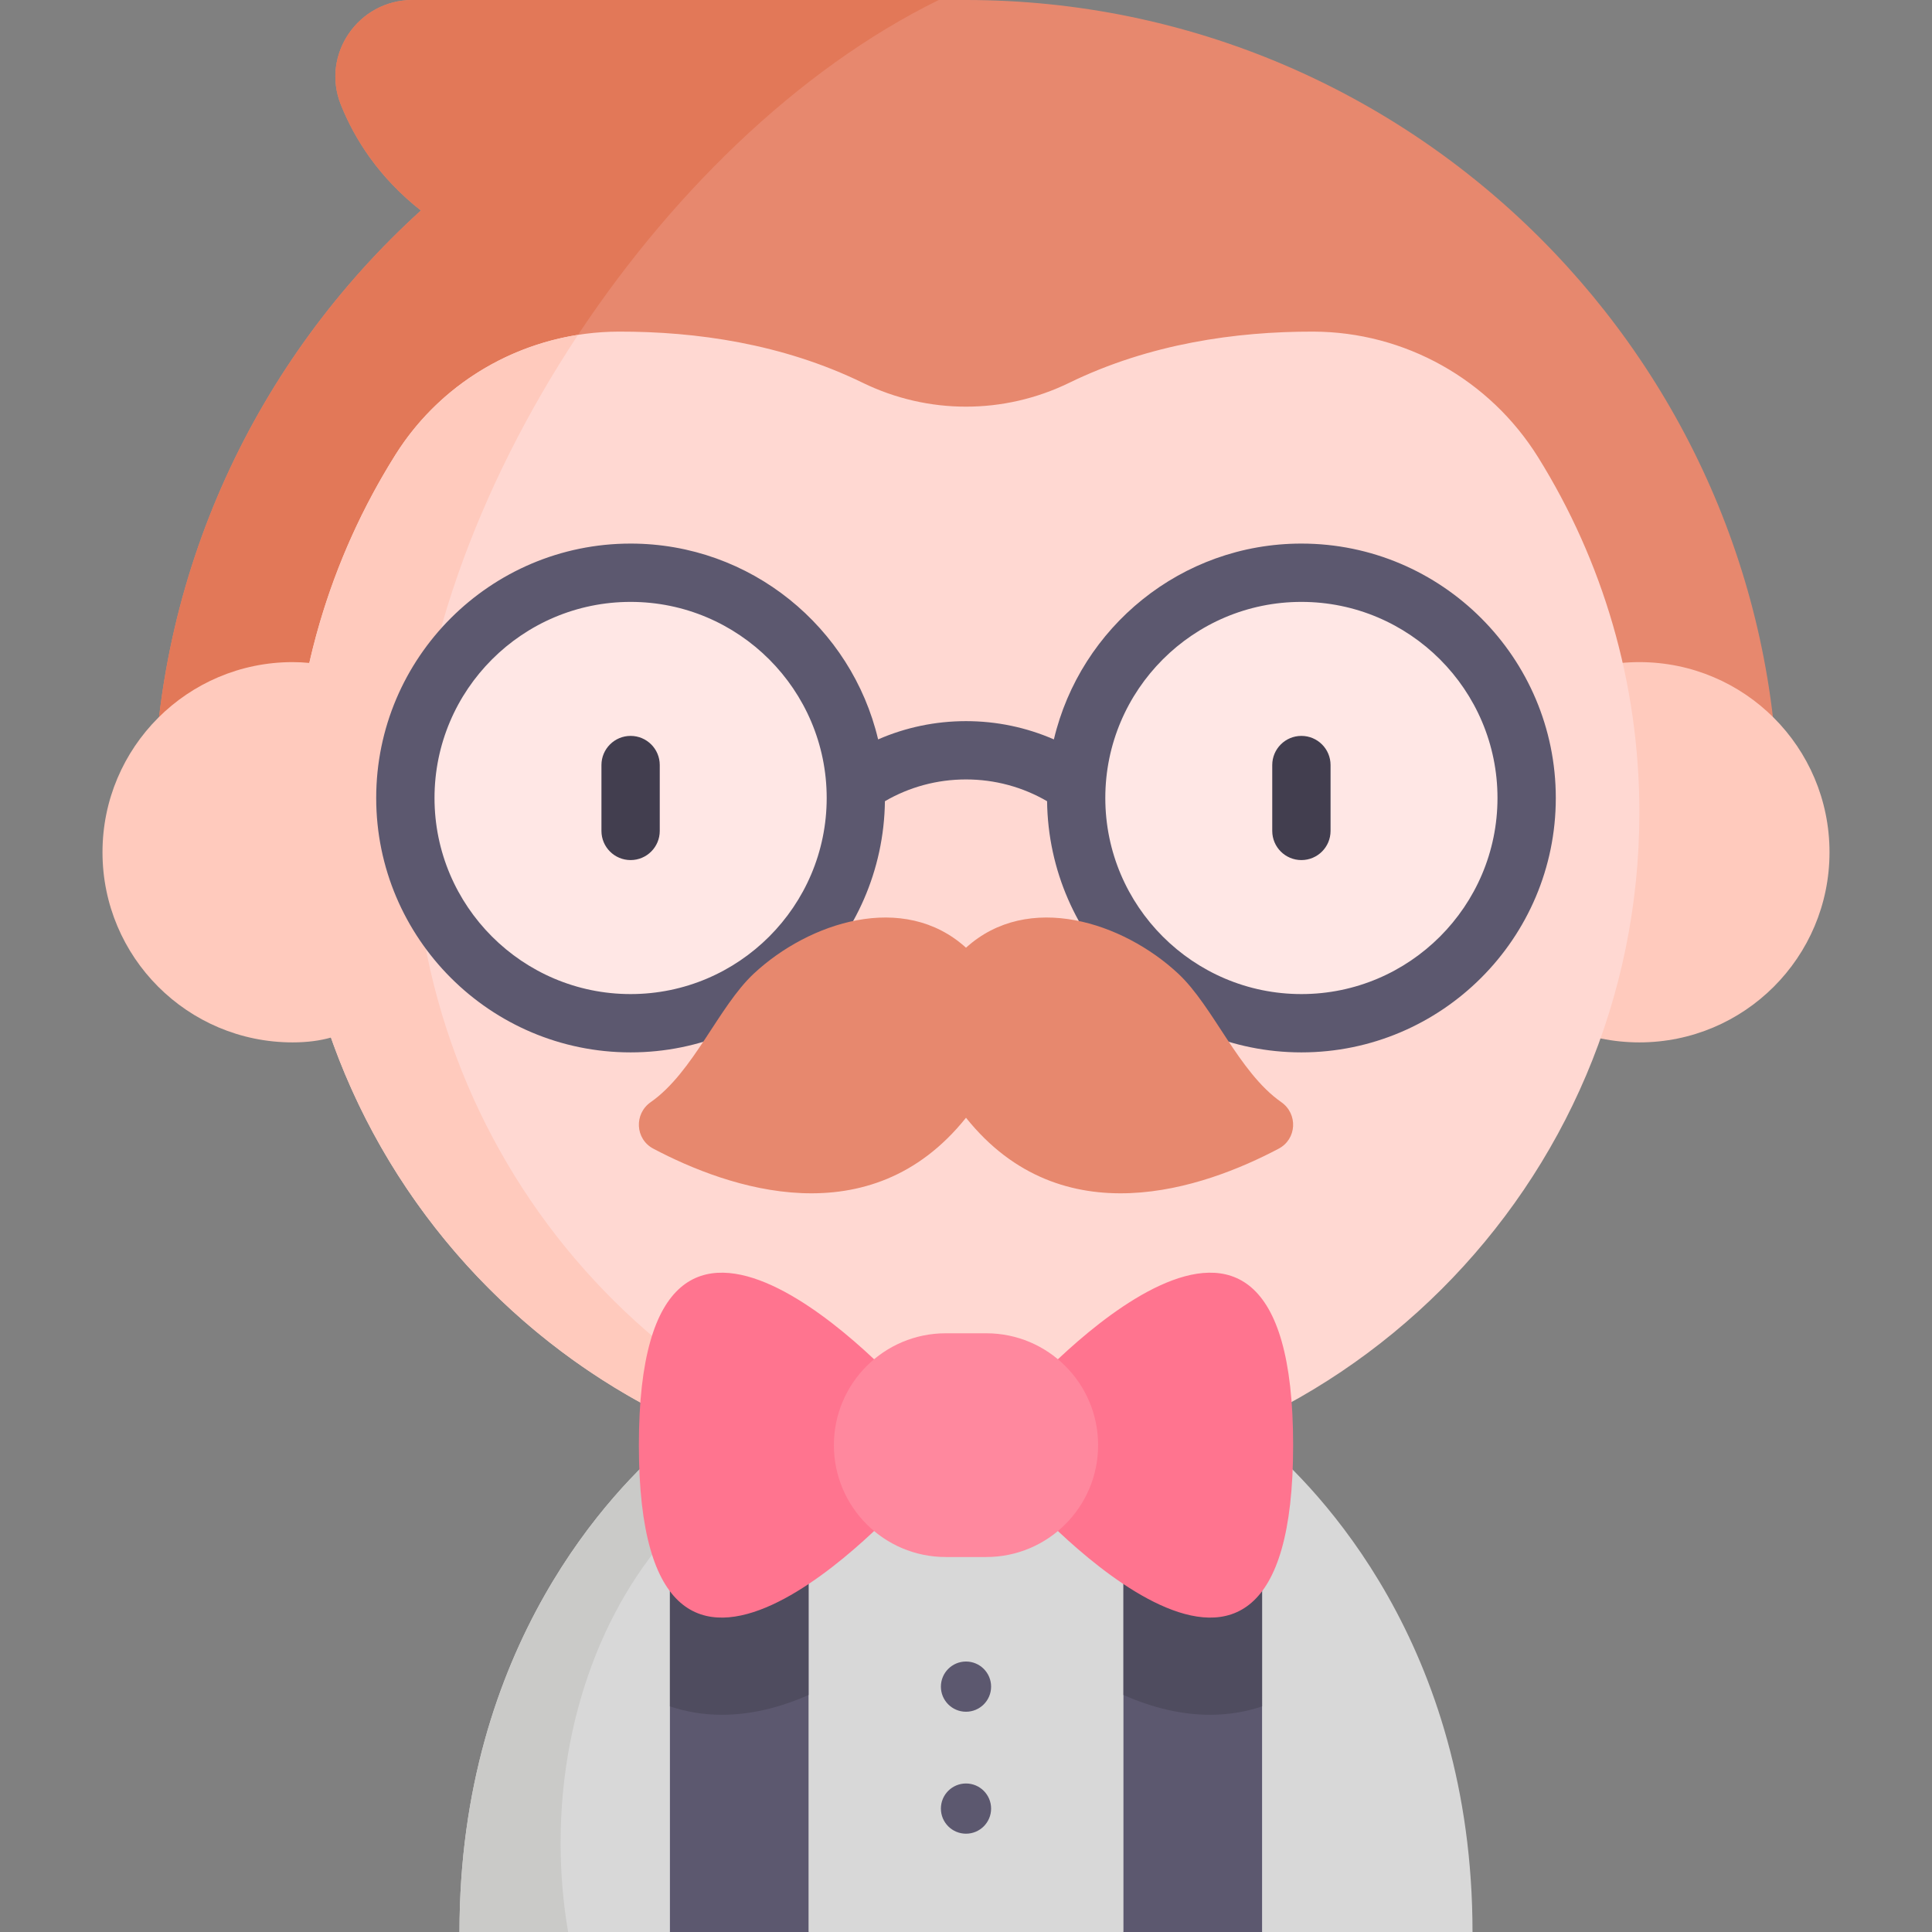<svg id="Capa_1" enable-background="new 0 0 497 497" height="512" viewBox="0 0 497 497" width="512" xmlns="http://www.w3.org/2000/svg"><rect x="0" y="0" width="497" height="497" fill="#808080" stroke="none"/><g><g fill="#d8d8d8"><path d="m172.337 370.76 17.829 61.208-17.829 65.032h-54.136c0-73.964 39.994-114.285 54.136-126.24z"/><path d="m378.799 497h-54.136l-17.829-65.032 17.829-61.208c14.142 11.955 54.136 52.276 54.136 126.24z"/><path d="m289.005 366.936 17.829 65.032-17.829 65.032h-81.01l-17.829-65.032 17.829-65.032z"/></g><path d="m39.487 209.013h418.026c0-115.25-93.763-209.013-209.013-209.013h-142.407c-13.898 0-23.572 14.014-18.415 26.92 3.559 8.908 9.783 18.716 20.592 27.237-42.222 38.269-68.783 93.518-68.783 154.856z" fill="#e7886e"/><path d="m207.995 366.936v130.064h-35.658v-126.24c3.037-2.567 4.888-3.824 4.888-3.824z" fill="#5c586f"/><path d="m324.663 370.76v126.24h-35.658v-130.064h30.77s1.851 1.258 4.888 3.824z" fill="#5c586f"/><g><circle cx="421.722" cy="219.239" fill="#ffcabd" r="48.912"/></g><path d="m39.487 209.013h66.795c.562-76.744 62.224-173.203 135.209-209.013h-135.398c-13.898 0-23.572 14.014-18.415 26.92 3.56 8.908 9.783 18.716 20.592 27.237-42.222 38.269-68.783 93.518-68.783 154.856z" fill="#e27858"/><path d="m395.681 117.641c-12.465-20.031-34.313-32.292-57.906-32.334-19.864-.035-42.085 3.115-62.705 13.161-16.813 8.191-36.326 8.191-53.139 0-20.621-10.047-42.843-13.196-62.707-13.161-23.31.042-45.076 11.925-57.482 31.659-16.764 26.666-26.463 58.222-26.463 92.046 0 95.69 76.867 172.862 172.556 173.221 95.973.361 173.887-77.331 173.887-173.221 0-33.539-9.536-64.848-26.041-91.371z" fill="#ffd8d2"/><circle cx="248.5" cy="433.88" fill="#5c586f" r="6.458"/><circle cx="248.5" cy="465.253" fill="#5c586f" r="6.458"/><path d="m324.663 370.76c-3.037-2.567-4.888-3.824-4.888-3.824h-30.77v69.093c7.729 3.407 15.129 5.093 22.307 5.094h.01c4.667 0 9.142-.748 13.341-2.159z" fill="#4f4c5f"/><path d="m264.111 385.718s68.543 76.938 68.543-13.959-68.543-13.959-68.543-13.959z" fill="#ff748f"/><path d="m106.266 210.072c0-39.644 16.456-84.671 42.436-123.931-19.204 3.016-36.445 14.099-46.961 30.825-10.21 16.241-17.793 34.298-22.167 53.574-1.36-.135-2.783-.213-4.296-.213-27.014 0-48.912 21.899-48.912 48.912s21.899 48.912 48.912 48.912c3.756 0 7.01-.438 9.857-1.239 23.654 67.1 87.333 115.038 162.699 115.321 1.066.004 2.126-.013 3.188-.028-82.041-13.213-144.756-85.244-144.756-172.133z" fill="#ffcabd"/><path d="m144.212 474.073c0-35.046 13.184-66.071 33.43-85.099l-5.306-18.214c-14.143 11.954-54.136 52.275-54.136 126.24h27.944c-1.261-7.38-1.932-15.05-1.932-22.927z" fill="#cacac8"/><path d="m172.337 370.76v68.203c4.201 1.412 8.677 2.16 13.346 2.16 7.18 0 14.582-1.685 22.312-5.093v-69.095h-30.77c0 .001-1.851 1.259-4.888 3.825z" fill="#4f4c5f"/><path d="m232.889 385.718s-68.543 76.938-68.543-13.959 68.543-13.959 68.543-13.959z" fill="#ff748f"/><path d="m253.707 342.981h-10.414c-15.894 0-28.778 12.884-28.778 28.778 0 15.894 12.884 28.778 28.778 28.778h10.414c15.894 0 28.778-12.884 28.778-28.778 0-15.894-12.884-28.778-28.778-28.778z" fill="#ff889e"/><circle cx="162.22" cy="205.279" fill="#ffe7e5" r="57.944"/><circle cx="334.78" cy="205.279" fill="#ffe7e5" r="57.944"/><g><g><path d="m162.22 221.251c-4.142 0-7.5-3.357-7.5-7.5v-16.944c0-4.143 3.358-7.5 7.5-7.5s7.5 3.357 7.5 7.5v16.944c0 4.142-3.358 7.5-7.5 7.5z" fill="#423e4f"/></g><g><path d="m334.781 221.251c-4.142 0-7.5-3.357-7.5-7.5v-16.944c0-4.143 3.358-7.5 7.5-7.5s7.5 3.357 7.5 7.5v16.944c0 4.142-3.358 7.5-7.5 7.5z" fill="#423e4f"/></g></g><path d="m334.78 139.834c-30.899 0-56.846 21.531-63.673 50.374-7.078-3.089-14.734-4.699-22.607-4.699-7.875 0-15.529 1.611-22.607 4.699-6.827-28.842-32.775-50.374-63.673-50.374-36.086 0-65.444 29.358-65.444 65.444s29.358 65.444 65.444 65.444c35.807 0 64.975-28.911 65.423-64.614 6.319-3.67 13.454-5.601 20.857-5.601 7.401 0 14.538 1.93 20.857 5.601.448 35.703 29.616 64.614 65.423 64.614 36.086 0 65.444-29.358 65.444-65.444s-29.358-65.444-65.444-65.444zm-172.56 115.889c-27.815 0-50.444-22.629-50.444-50.444s22.629-50.444 50.444-50.444 50.444 22.629 50.444 50.444-22.629 50.444-50.444 50.444zm172.56 0c-27.815 0-50.444-22.629-50.444-50.444s22.629-50.444 50.444-50.444 50.444 22.629 50.444 50.444-22.629 50.444-50.444 50.444z" fill="#5c586f"/><path d="m248.5 287.536c24.746 30.932 61.207 18.114 80.436 7.955 4.664-2.464 4.996-8.941.675-11.965-11.023-7.713-17.441-24.602-26.546-33.088-14.146-13.184-38.516-21.193-54.565-6.642-16.049-14.551-40.419-6.542-54.565 6.642-9.105 8.486-15.523 25.375-26.546 33.088-4.322 3.024-3.989 9.501.675 11.965 19.229 10.159 55.69 22.977 80.436-7.955z" fill="#e7886e"/></g></svg>